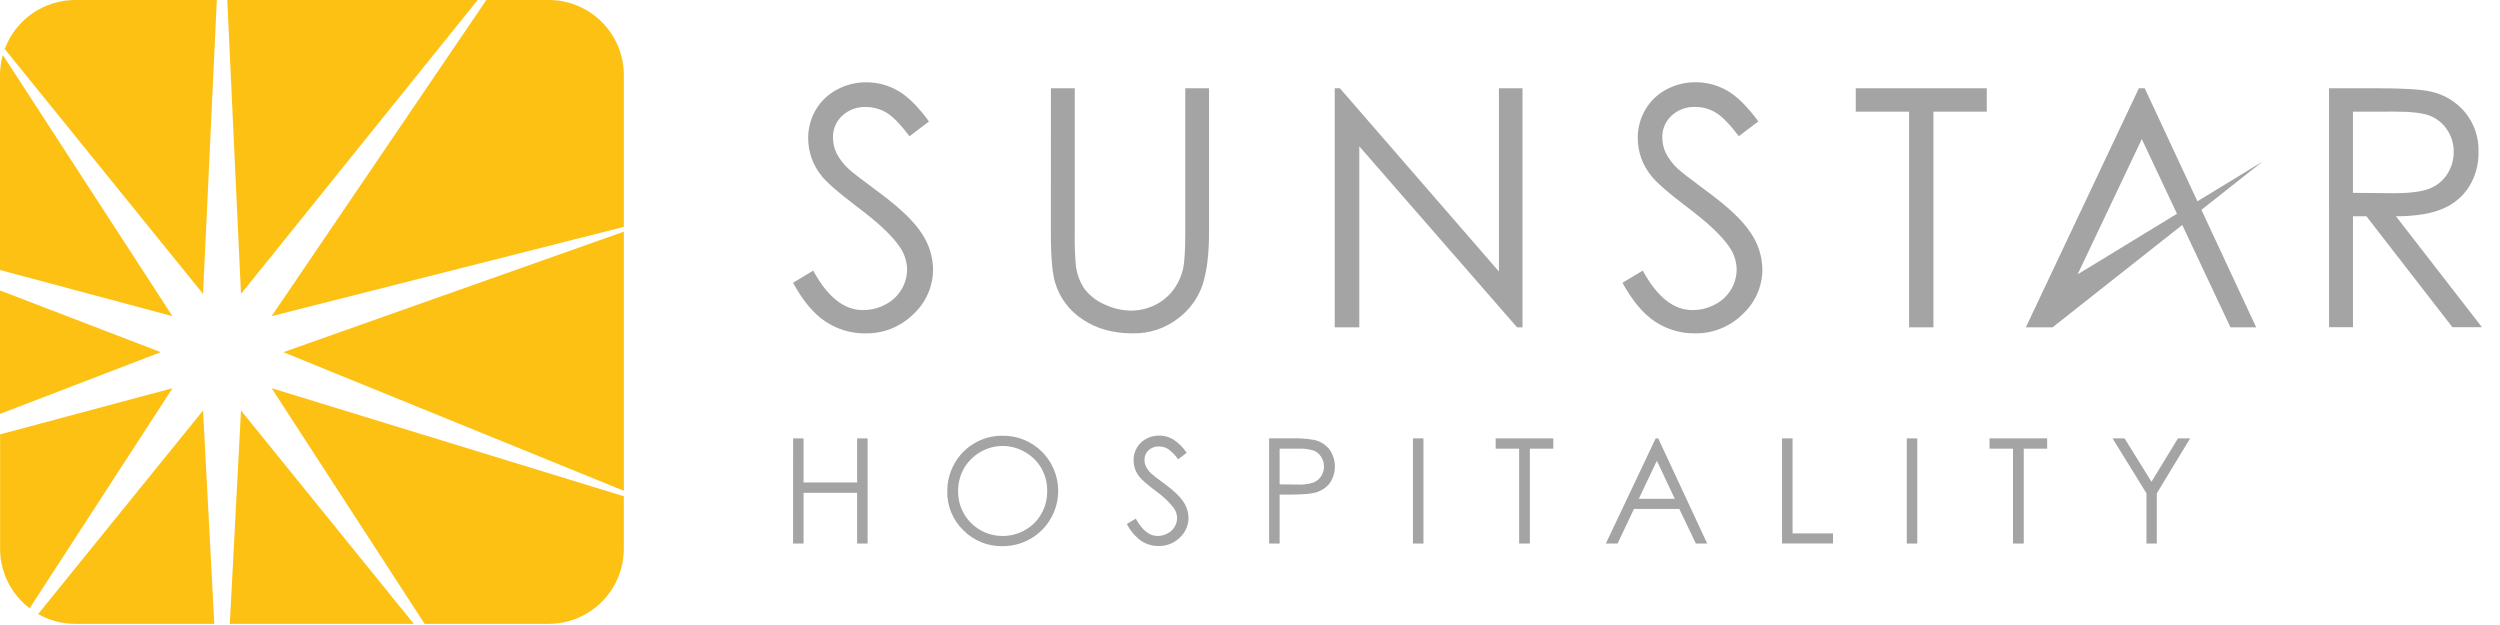 <svg width="108" height="27" viewBox="0 0 108 27" fill="none" xmlns="http://www.w3.org/2000/svg">
<path d="M9.367 0H3.247C1.89 0.001 0.676 0.846 0.205 2.118L8.772 12.696L9.367 0Z" fill="#FDC114"/>
<path d="M20.635 0H9.818L10.411 12.697L20.635 0Z" fill="#FDC114"/>
<path d="M0.122 2.374C0.042 2.659 0.001 2.953 0 3.249V11.664L7.449 13.658L0.122 2.374Z" fill="#FDC114"/>
<path d="M26.95 9.801V3.247C26.95 1.453 25.496 -0 23.702 1.22949e-07H21.01L11.734 13.657L26.95 9.801Z" fill="#FDC114"/>
<path d="M26.95 21.203V10.007L12.24 15.214L26.95 21.203Z" fill="#FDC114"/>
<path d="M1.648 26.527C2.135 26.805 2.686 26.95 3.246 26.95H9.258L8.772 17.732L1.648 26.527Z" fill="#FDC114"/>
<path d="M0 12.547V17.881L6.944 15.214L0 12.547Z" fill="#FDC114"/>
<path d="M11.734 16.77L18.343 26.95H23.701C25.495 26.95 26.949 25.496 26.949 23.703V21.439L11.734 16.77Z" fill="#FDC114"/>
<path d="M9.928 26.95H17.877L10.411 17.733L9.928 26.95Z" fill="#FDC114"/>
<path d="M0.004 18.765V23.701C0.004 24.713 0.476 25.666 1.28 26.278L7.453 16.77L0.004 18.765Z" fill="#FDC114"/>
<path d="M34.263 18.938H34.714V20.843H37.027V18.938H37.481V23.481H37.027V21.289H34.714V23.481H34.26L34.263 18.938Z" fill="#A4A4A4"/>
<path d="M43.285 18.824C43.931 18.808 44.555 19.058 45.012 19.515C45.697 20.199 45.902 21.229 45.531 22.123C45.16 23.017 44.286 23.598 43.318 23.595C42.679 23.61 42.062 23.359 41.613 22.904C41.161 22.465 40.911 21.859 40.922 21.23C40.919 20.804 41.029 20.385 41.239 20.015C41.443 19.652 41.742 19.351 42.103 19.144C42.461 18.934 42.869 18.823 43.285 18.824ZM43.305 19.265C42.619 19.273 41.987 19.642 41.643 20.235C41.473 20.538 41.385 20.88 41.389 21.228C41.385 21.738 41.586 22.229 41.945 22.59C42.305 22.952 42.795 23.155 43.305 23.154C43.649 23.156 43.987 23.068 44.285 22.897C44.579 22.732 44.822 22.489 44.987 22.196C45.157 21.894 45.244 21.553 45.239 21.207C45.244 20.863 45.157 20.525 44.987 20.227C44.818 19.934 44.572 19.692 44.277 19.527C43.982 19.355 43.647 19.264 43.305 19.265Z" fill="#A4A4A4"/>
<path d="M48.68 22.635L49.065 22.404C49.337 22.903 49.651 23.153 50.007 23.154C50.157 23.154 50.305 23.117 50.438 23.045C50.564 22.981 50.67 22.882 50.742 22.76C50.813 22.645 50.85 22.514 50.851 22.38C50.849 22.218 50.794 22.061 50.697 21.932C50.474 21.652 50.212 21.407 49.918 21.203C49.539 20.916 49.303 20.709 49.211 20.582C49.056 20.384 48.971 20.139 48.971 19.887C48.967 19.696 49.016 19.508 49.112 19.342C49.207 19.18 49.345 19.046 49.512 18.958C49.684 18.864 49.877 18.816 50.073 18.817C50.284 18.816 50.491 18.871 50.674 18.976C50.909 19.129 51.11 19.328 51.265 19.561L50.895 19.842C50.777 19.668 50.63 19.517 50.459 19.395C50.341 19.323 50.205 19.285 50.066 19.286C49.9 19.279 49.738 19.339 49.616 19.452C49.502 19.558 49.439 19.707 49.442 19.863C49.442 19.962 49.463 20.06 49.504 20.15C49.56 20.264 49.636 20.367 49.73 20.453C49.788 20.511 49.984 20.662 50.316 20.907C50.71 21.197 50.979 21.452 51.125 21.682C51.263 21.883 51.338 22.12 51.343 22.364C51.344 22.691 51.208 23.003 50.967 23.224C50.724 23.464 50.395 23.595 50.054 23.588C49.788 23.591 49.527 23.515 49.304 23.37C49.04 23.178 48.826 22.926 48.68 22.635Z" fill="#A4A4A4"/>
<path d="M54.826 18.937H55.733C56.085 18.924 56.437 18.947 56.784 19.006C57.034 19.064 57.257 19.202 57.42 19.399C57.747 19.844 57.75 20.449 57.427 20.897C57.256 21.1 57.022 21.24 56.763 21.294C56.557 21.344 56.171 21.368 55.607 21.368H55.28V23.481H54.826V18.937ZM55.28 19.383V20.924L56.049 20.933C56.28 20.945 56.511 20.916 56.732 20.849C56.872 20.796 56.991 20.7 57.072 20.574C57.154 20.448 57.197 20.301 57.196 20.15C57.197 20.002 57.154 19.856 57.072 19.732C56.995 19.61 56.88 19.515 56.745 19.463C56.531 19.399 56.307 19.371 56.083 19.383H55.28Z" fill="#A4A4A4"/>
<path d="M61.039 18.938H61.493V23.481H61.039V18.938Z" fill="#A4A4A4"/>
<path d="M64.613 19.383V18.938H67.103V19.383H66.09V23.481H65.627V19.383H64.613Z" fill="#A4A4A4"/>
<path d="M71.634 18.938L73.752 23.481H73.262L72.548 21.987H70.587L69.879 23.481H69.373L71.525 18.938H71.634ZM71.576 19.904L70.797 21.548H72.351L71.576 19.904Z" fill="#A4A4A4"/>
<path d="M76.984 18.938H77.439V23.043H79.186V23.479H76.984V18.938Z" fill="#A4A4A4"/>
<path d="M82.373 18.938H82.827V23.481H82.373V18.938Z" fill="#A4A4A4"/>
<path d="M85.947 19.383V18.938H88.437V19.383H87.426V23.481H86.962V19.383H85.947Z" fill="#A4A4A4"/>
<path d="M91.262 18.938H91.781L92.944 20.812L94.088 18.938H94.613L93.174 21.311V23.481H92.727V21.311L91.262 18.938Z" fill="#A4A4A4"/>
<path d="M34.26 12.216L35.131 11.69C35.749 12.827 36.463 13.396 37.272 13.395C37.614 13.398 37.951 13.315 38.252 13.154C38.541 13.006 38.782 12.78 38.947 12.501C39.103 12.24 39.186 11.941 39.187 11.637C39.179 11.269 39.056 10.913 38.835 10.619C38.513 10.159 37.923 9.607 37.066 8.961C36.21 8.316 35.673 7.847 35.458 7.555C35.106 7.103 34.914 6.548 34.913 5.975C34.91 5.543 35.022 5.119 35.24 4.746C35.456 4.377 35.771 4.076 36.149 3.875C36.54 3.662 36.978 3.552 37.423 3.555C37.903 3.554 38.374 3.679 38.789 3.918C39.212 4.159 39.66 4.603 40.133 5.247L39.291 5.886C38.903 5.373 38.571 5.032 38.298 4.868C38.028 4.706 37.718 4.621 37.402 4.622C37.025 4.608 36.657 4.745 36.381 5.002C36.122 5.243 35.978 5.582 35.985 5.936C35.985 6.161 36.032 6.384 36.124 6.589C36.253 6.847 36.427 7.08 36.637 7.276C36.772 7.409 37.217 7.753 37.97 8.309C38.864 8.968 39.477 9.555 39.81 10.07C40.124 10.527 40.297 11.067 40.309 11.622C40.312 12.363 40.002 13.072 39.456 13.573C38.905 14.119 38.156 14.418 37.381 14.402C36.775 14.408 36.182 14.233 35.676 13.9C35.159 13.564 34.687 13.003 34.26 12.216ZM45.399 3.813H46.43V10.048C46.419 10.509 46.434 10.97 46.473 11.43C46.509 11.794 46.631 12.145 46.83 12.452C47.052 12.754 47.35 12.991 47.694 13.14C48.059 13.319 48.46 13.414 48.867 13.418C49.205 13.418 49.54 13.344 49.847 13.2C50.151 13.062 50.42 12.855 50.632 12.597C50.851 12.322 51.009 12.005 51.095 11.664C51.167 11.401 51.204 10.862 51.204 10.049V3.813H52.23V10.048C52.23 10.969 52.139 11.714 51.958 12.283C51.761 12.878 51.383 13.397 50.878 13.768C50.316 14.197 49.624 14.419 48.918 14.4C48.085 14.4 47.371 14.201 46.777 13.803C46.205 13.435 45.783 12.875 45.586 12.224C45.459 11.821 45.396 11.095 45.397 10.046L45.399 3.813ZM57.66 14.141V3.813H57.884L64.754 11.73V3.813H65.772V14.141H65.538L58.722 6.321V14.141H57.66ZM70.091 12.216L70.968 11.69C71.586 12.827 72.3 13.396 73.109 13.395C73.451 13.397 73.788 13.315 74.09 13.154C74.378 13.006 74.619 12.78 74.784 12.501C74.94 12.239 75.022 11.941 75.023 11.637C75.016 11.269 74.893 10.913 74.672 10.619C74.349 10.159 73.759 9.607 72.903 8.961C72.046 8.316 71.511 7.844 71.295 7.545C70.943 7.094 70.752 6.538 70.751 5.965C70.747 5.534 70.86 5.109 71.077 4.737C71.293 4.367 71.608 4.065 71.987 3.865C72.374 3.657 72.809 3.55 73.249 3.553C73.728 3.551 74.199 3.676 74.615 3.915C75.037 4.157 75.486 4.6 75.96 5.245L75.117 5.883C74.728 5.37 74.397 5.03 74.123 4.866C73.853 4.703 73.544 4.618 73.228 4.62C72.851 4.605 72.483 4.742 72.207 5C71.947 5.241 71.804 5.581 71.811 5.935C71.812 6.16 71.859 6.382 71.951 6.588C72.08 6.846 72.254 7.078 72.464 7.275C72.6 7.407 73.045 7.752 73.798 8.308C74.692 8.967 75.305 9.554 75.637 10.069C75.951 10.527 76.124 11.066 76.135 11.621C76.139 12.363 75.829 13.071 75.282 13.572C74.733 14.117 73.986 14.416 73.213 14.401C72.607 14.407 72.013 14.232 71.506 13.898C70.994 13.563 70.522 13.003 70.091 12.216ZM80.169 4.825V3.813H85.828V4.825H83.524V14.141H82.472V4.825H80.169ZM100.614 3.813H102.67C103.818 3.813 104.595 3.86 105.002 3.954C105.588 4.078 106.114 4.397 106.496 4.857C106.887 5.338 107.092 5.943 107.072 6.562C107.083 7.084 106.946 7.598 106.676 8.045C106.406 8.476 106.011 8.813 105.542 9.011C105.05 9.229 104.371 9.34 103.506 9.344L107.221 14.136H105.945L102.23 9.344H101.648V14.136H100.615L100.614 3.813ZM101.647 4.825V8.331L103.424 8.346C104.113 8.346 104.622 8.279 104.949 8.15C105.267 8.027 105.538 7.807 105.723 7.52C105.908 7.232 106.004 6.896 106 6.554C106.003 6.219 105.905 5.89 105.719 5.611C105.542 5.337 105.284 5.124 104.98 5.003C104.675 4.882 104.169 4.821 103.462 4.822L101.647 4.825ZM88.671 14.141L97.747 6.977L88.248 12.771L88.671 14.141ZM97.468 14.141L92.652 3.813H92.399L87.516 14.141H88.667L92.526 6.008L96.356 14.141H97.468Z" fill="#A4A4A4"/>
</svg>
